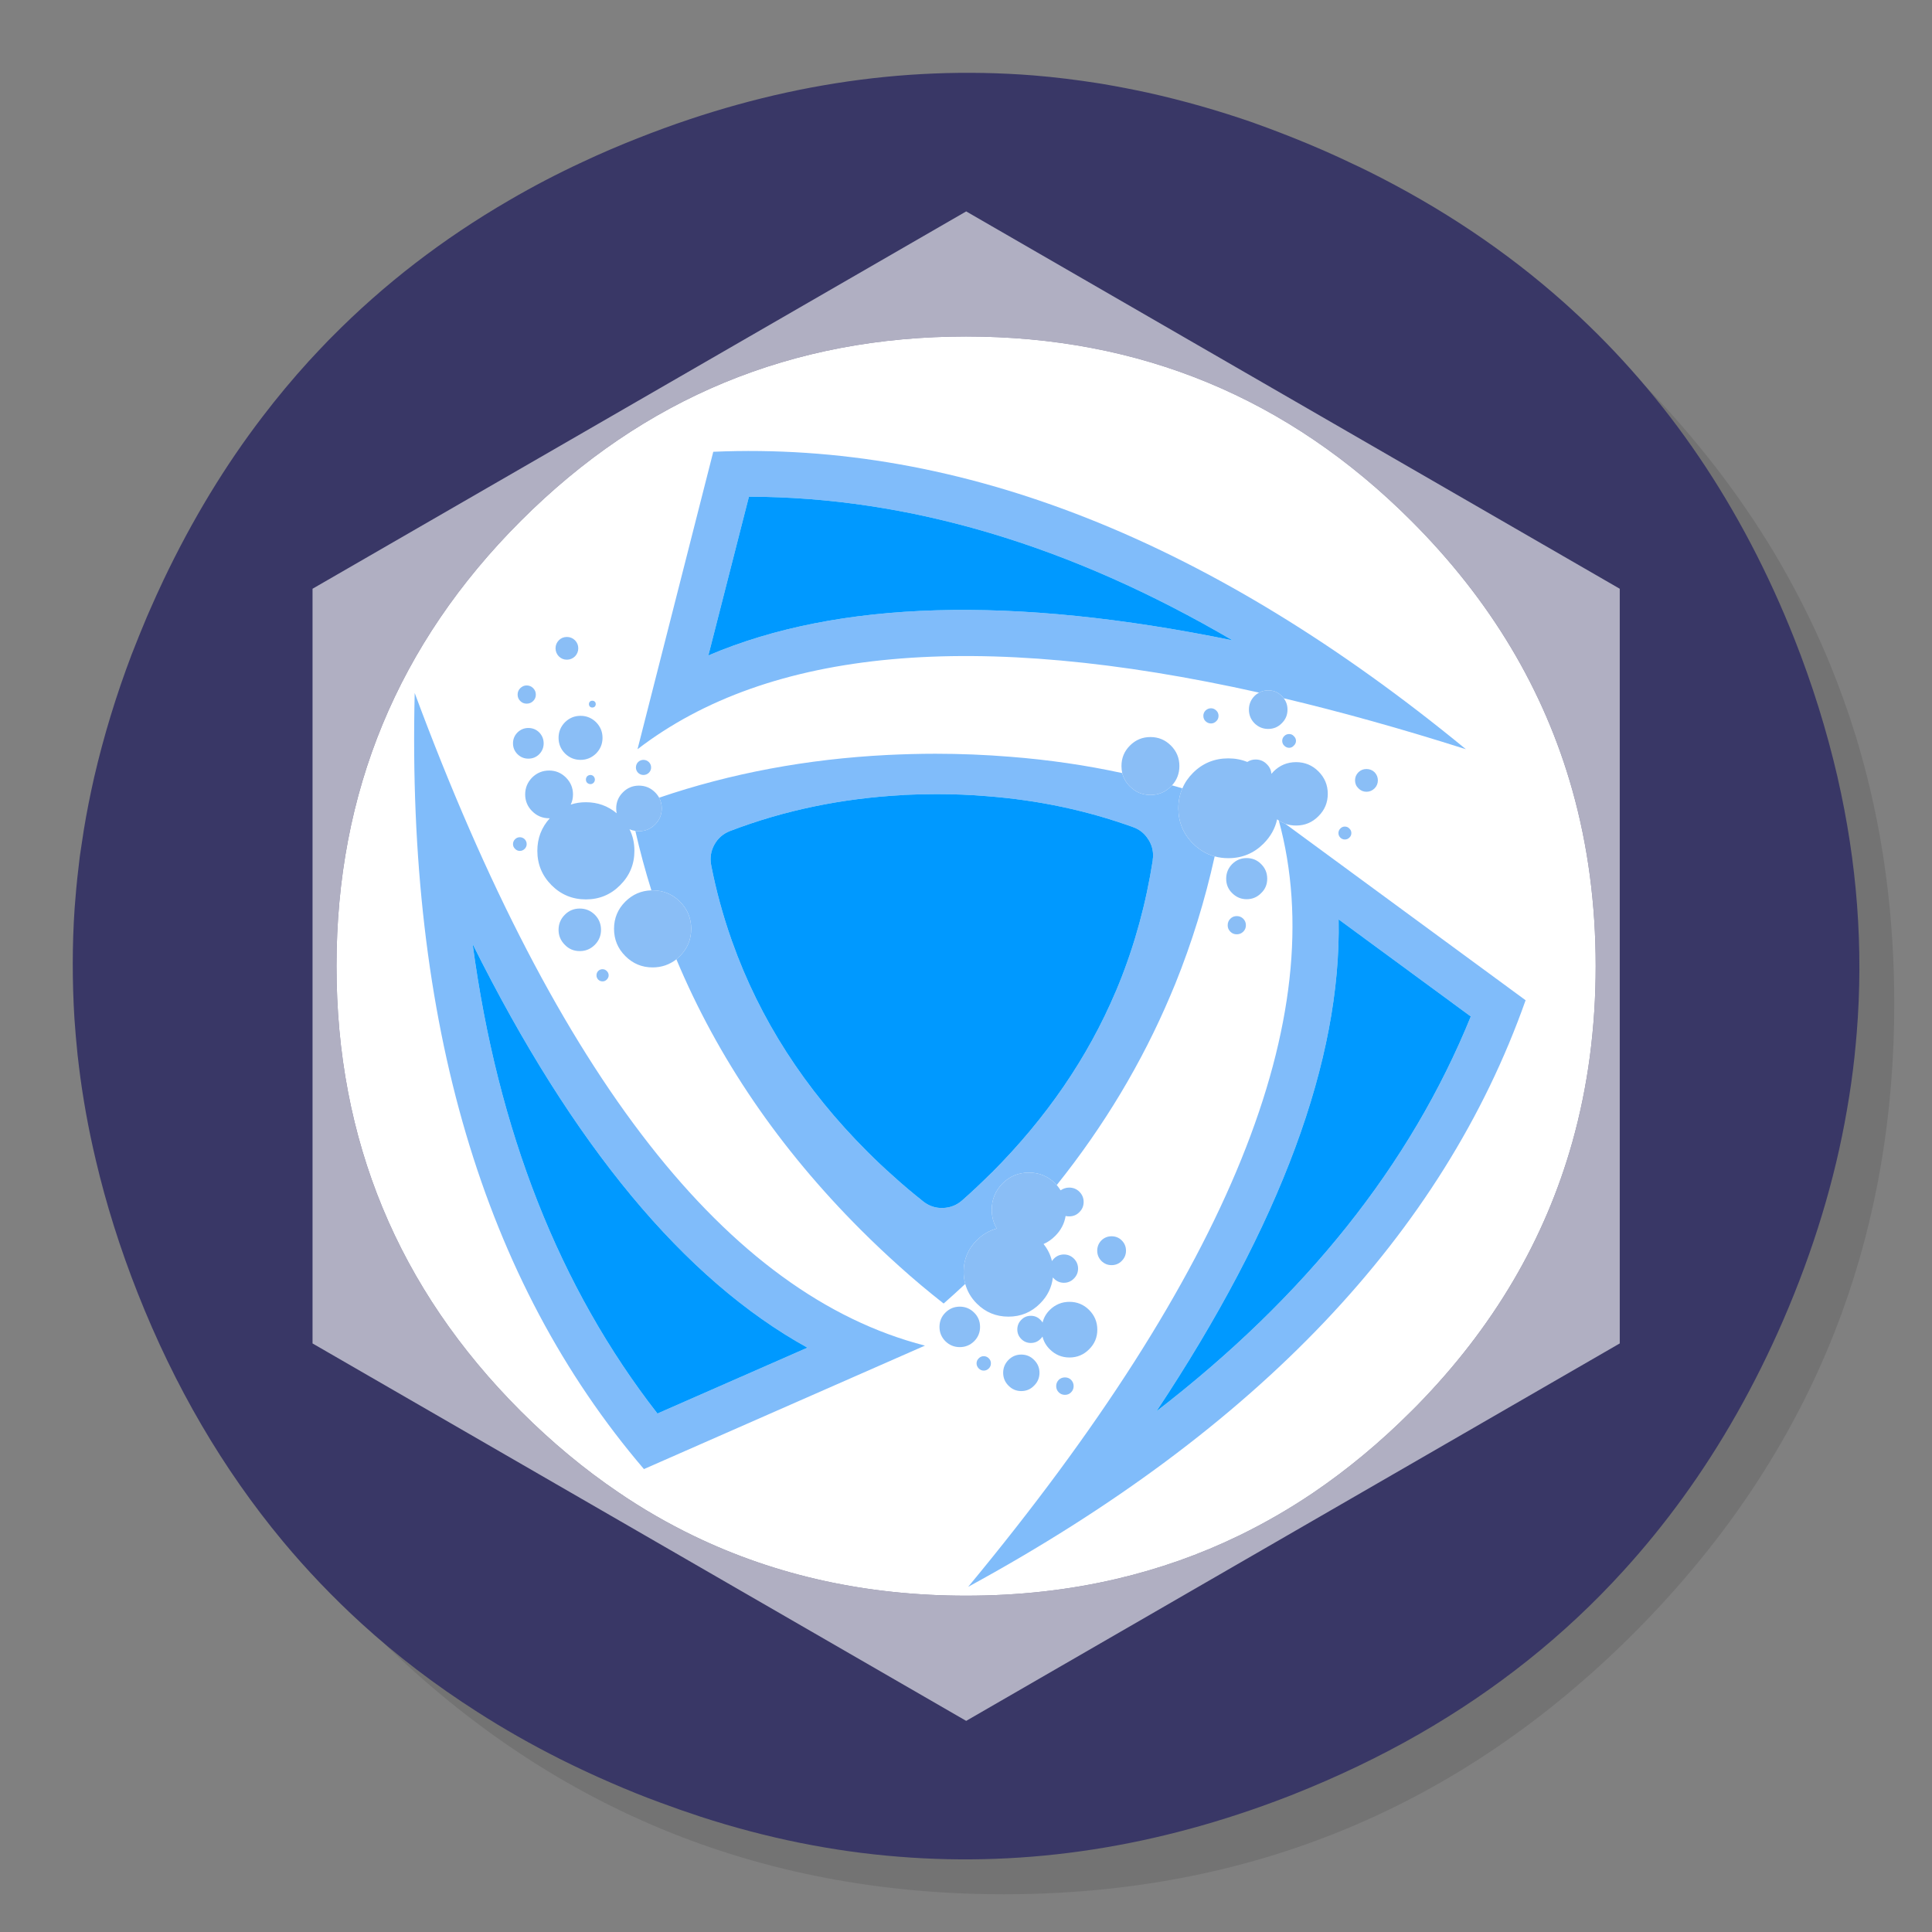 <?xml version="1.0" encoding="utf-8"?>
<!-- Generator: flash2svg, http://dissentgraphics.com/tools/flash2svg -->
<svg xmlns:xlink="http://www.w3.org/1999/xlink" id="Heroes-Of-The-Storm" image-rendering="optimizeSpeed" baseProfile="basic" version="1.1" style="background-color:#ffffff" x="0px" y="0px" width="1024px" height="1024px" viewBox="0 0 1024 1024" enable-background="new 0 0 1024 1024" xmlns="http://www.w3.org/2000/svg">
  <rect x="0" y="0" width="1024" height="1024" fill="#808080" stroke="none"/>
  <defs transform="matrix(1 0 0 1 0 0) "/>
  <g id="shadow">
    <g id="shape">
      <path id="path" fill="#000000" fill-opacity="0.098" d="M969.65,351.3 Q961.05,330.45 950.25,310.45 C946.2,302.9 941.9,295.4 937.35,288.05 917.8,256.35 893.95,226.4 865.8,198.25 773.65,106.1 662.35,60 532,60 401.65,60 290.4,106.1 198.25,198.25 106.1,290.4 60,401.65 60,532 60,662.35 106.1,773.65 198.25,865.8 290.4,957.95 401.65,1004 532,1004 662.35,1004 773.65,957.95 865.8,865.8 916.55,815 953.35,758.4 976.15,696.05 994.7,645.2 1004,590.55 1004,532 1004,487.1 998.55,444.45 987.6,404.05 986.35,399.5 985.05,394.95 983.7,390.45 979.6,377.15 974.9,364.1 969.65,351.3z"/>
    </g>
  </g>
  <g id="Calque.__203">
    <g id="shape2">
      <path id="path1" fill="#393766" fill-opacity="1" d="M832.55,163.6 C831.25,162.45 829.95,161.3 828.9,160.3 798.2,132.95 763.7,109.95 725.25,90.8 725.1,90.75 725,90.7 724.9,90.65 721.8,89.1 718.8,87.65 716.25,86.5 711.35,84.15 707,82.15 702.65,80.25 701.55,79.8 700.75,79.4 699.9,79.05 690.45,74.95 681,71.2 672,67.85 669.65,67 667.5,66.2 665.4,65.45 665.05,65.3 664.7,65.2 664.35,65.05 645.8,58.6 627.15,53.3 608.5,49.15 600.6,47.45 592.7,45.9 585,44.6 584.05,44.4 583.05,44.3 582.3,44.15 570.65,42.3 559.1,40.9 547.55,39.95 477.75,34.5 408.35,45.5 338.7,73 328.5,77 318.55,81.25 309.1,85.7 295.4,92.05 282.4,98.85 269.9,106.15 234.8,126.5 203.45,150.65 175.8,178.65 175.25,179.2 174.65,179.8 174.1,180.35 170.55,184.05 167,187.8 163.55,191.55 155.15,200.8 147.05,210.5 139.3,220.65 119.25,246.8 101.75,275.75 86.7,307.35 84.1,312.85 81.55,318.45 79.05,324.2 78.8,324.8 78.5,325.45 78.25,326.05 78.1,326.35 78,326.65 77.85,326.95 75.05,333.55 72.4,340.2 69.75,346.95 61.65,368.3 55.05,389.85 49.95,411.8 47.85,421.05 45.95,430.5 44.4,440 43.7,444.4 43,449.15 42.3,453.9 41.4,461.25 40.55,468.75 39.95,476.5 39.85,477.95 39.7,479.65 39.55,481.45 38.25,500.75 38.25,520.15 39.45,539.85 39.9,546.25 40.45,552.75 41.15,559.45 41.2,559.85 41.25,560.25 41.3,560.6 41.45,562.15 41.65,563.75 41.85,565.3 43.85,581.7 46.8,598.15 50.8,615 56.25,638.15 63.65,661.75 73,685.4 92.55,734.85 118.05,778.55 149.9,816.9 162.6,832.15 176.6,846.8 191.6,860.5 210.35,877.6 230.95,893.3 253.15,907.45 267,916.35 281.45,924.55 296.9,932.35 305.6,936.7 314.75,941 324.15,945.05 332.75,948.8 341.3,952.25 350.05,955.45 357.05,958.05 364.05,960.5 371.35,962.9 406.15,974.2 441.3,981.35 476.5,984.1 544.85,989.6 613.35,979 682.35,952.3 683.3,951.9 684.35,951.5 685.4,951.1 708.85,941.8 731.05,931.2 752,919.2 793.3,895.5 829.6,866.55 860.5,832.5 871.7,820.2 882.2,807.25 891.95,793.8 Q922.75,751.3 945.05,699.95 C961.25,662.6 972.6,625.1 978.9,588.4 980.6,578.75 981.9,569.5 982.9,560.3 983.35,555.85 983.75,551.7 984.1,547.55 987.75,502.5 984.35,457.35 973.95,412.05 973.9,411.9 973.9,411.7 973.85,411.55 968.15,387 960.6,362.8 951.1,338.7 923.4,268.75 883.85,210.3 832.55,163.6z"/>
    </g>
  </g>
  <g id="Calque.__204">
    <g id="shape4">
      <path id="path2" fill="#FFFFFF" fill-opacity="0.6" d="M858.5,712.05 L858.5,312.05 512.1,112.05 165.65,312.05 165.65,712.05 512.1,912.1 858.5,712.05z M845.75,512.05 C845.75,544.9 841.6,576 833.35,605.4 818.8,657.2 791.4,703.7 751.15,744.85 750.1,745.9 749.05,746.95 748,748 731.5,764.5 714.15,778.9 695.95,791.25 683.3,799.8 670.25,807.3 656.8,813.85 636.1,823.9 614.45,831.55 591.8,836.85 566.45,842.8 539.85,845.75 512.05,845.75 459.6,845.75 411.55,835.2 367.9,814.15 354,807.45 340.55,799.7 327.6,790.85 309.55,778.6 292.4,764.35 276.05,748 210.9,682.85 178.35,604.2 178.35,512.05 178.35,419.9 210.9,341.2 276.05,276.05 341.2,210.9 419.9,178.35 512.05,178.35 604.2,178.35 682.85,210.9 748,276.05 789.95,318 818.4,365.55 833.35,418.7 Q845.75,462.8 845.75,512.05z"/>
      <path id="path3" fill="#FFFFFF" fill-opacity="1" d="M845.75,512.05 Q845.75,462.8 833.35,418.7 C818.4,365.55 789.95,318 748,276.05 682.85,210.9 604.2,178.35 512.05,178.35 419.9,178.35 341.2,210.9 276.05,276.05 210.9,341.2 178.35,419.9 178.35,512.05 178.35,604.2 210.9,682.85 276.05,748 292.4,764.35 309.55,778.6 327.6,790.85 340.55,799.7 354,807.45 367.9,814.15 411.55,835.2 459.6,845.75 512.05,845.75 539.85,845.75 566.45,842.8 591.8,836.85 614.45,831.55 636.1,823.9 656.8,813.85 670.25,807.3 683.3,799.8 695.95,791.25 714.15,778.9 731.5,764.5 748,748 749.05,746.95 750.1,745.9 751.15,744.85 791.4,703.7 818.8,657.2 833.35,605.4 841.6,576 845.75,544.9 845.75,512.05z"/>
    </g>
  </g>
  <g id="Calque.__205">
    <g id="shape9">
      <path id="path6" fill="#80BCFA" fill-opacity="1" d="M672.15,365.9 C675,365.9 677.4,366.9 679.35,368.9 679.75,369.3 680.1,369.7 680.4,370.1 710.95,377.35 743.15,386.35 776.95,397.1 642.15,286.3 509.2,233.75 378.05,239.45 L337.9,397.1 C407.6,343.55 517.4,333.55 667.35,367.1 668.8,366.3 670.4,365.9 672.15,365.9z M396.95,263.25 C481.55,263.45 567,288.85 653.3,339.4 536.65,315.5 444.05,318.15 375.45,347.4 L396.95,263.25z M681.2,436.6 C680,436.15 678.85,435.6 677.8,434.9 706.15,538.95 651.3,674.3 513.15,841.05 666.4,757.55 764.85,653.9 808.6,530.15 L681.2,436.6z M779.55,538.75 C747.7,617.2 692.15,686.95 612.95,748 678.8,648.75 710.95,561.85 709.5,487.3 L779.55,538.75z M624.55,428.4 C624.55,424.6 625.25,421.1 626.7,417.85 625,417.35 623.1,416.75 621.2,416.25 621,416.45 620.8,416.65 620.6,416.85 617.6,419.85 614,421.35 609.75,421.35 605.5,421.35 601.9,419.85 598.9,416.85 596.8,414.75 595.45,412.4 594.8,409.75 575.7,405.6 555.85,402.7 535.4,401.1 522.4,400.05 509.15,399.5 495.8,399.5 487.25,399.5 478.75,399.75 470.35,400.15 427.8,402.3 387.5,409.8 349.35,422.8 350.3,424.5 350.75,426.4 350.75,428.5 350.75,431.8 349.55,434.65 347.2,437 344.85,439.35 342,440.55 338.65,440.55 338,440.55 337.4,440.5 336.75,440.4 Q340.4,456.4 345.25,471.9 C345.45,471.9 345.65,471.9 345.9,471.9 351.55,471.9 356.35,473.9 360.35,477.85 364.35,481.85 366.35,486.65 366.35,492.3 366.35,497.95 364.35,502.75 360.35,506.75 359.75,507.35 359.15,507.9 358.5,508.45 380.45,560.85 413,608.6 456.25,651.85 462.95,658.55 469.75,664.95 476.7,671.2 484.35,678.1 492.2,684.65 500.15,690.9 504.05,687.5 507.9,683.95 511.6,680.5 511.05,678.5 510.75,676.35 510.75,674.1 510.75,667.55 513.05,662 517.7,657.35 520.85,654.25 524.35,652.2 528.3,651.15 526.55,648.2 525.65,644.9 525.65,641.2 525.65,635.75 527.55,631.1 531.4,627.2 535.25,623.4 539.9,621.5 545.35,621.5 550.8,621.5 555.4,623.4 559.25,627.2 559.55,627.5 559.85,627.8 560.1,628.1 585.15,596.8 605.25,563.25 620.3,527.7 621.15,525.65 622.05,523.6 622.9,521.5 631.7,499.7 638.65,477.2 643.8,453.9 639.5,452.75 635.65,450.45 632.3,447.1 627.15,441.95 624.55,435.7 624.55,428.4z M608.85,445.2 C610.85,448.55 611.55,452.1 610.95,455.9 L611,455.9 C607.45,478.7 601.5,500.55 593.1,521.35 L593.05,521.45 C593,521.5 593,521.55 593,521.6 592.5,522.85 592,524.1 591.45,525.35 L591.4,525.4 591.4,525.45 C591.35,525.5 591.35,525.55 591.35,525.55 576.55,560.5 554.65,592.45 525.7,621.5 L525.65,621.5 C520.5,626.6 515.3,631.55 509.95,636.25 507.05,638.8 503.7,640.1 499.85,640.25 495.95,640.4 492.5,639.25 489.45,636.9 L489.4,636.85 C484.05,632.6 478.7,628.15 473.55,623.45 468.85,619.3 464.3,615 459.75,610.45 426.45,577.2 402.6,540.05 388.05,499.05 L387.95,498.8 C387.8,498.5 387.75,498.25 387.7,498.05 387.6,497.85 387.55,497.65 387.5,497.5 383.1,484.95 379.55,471.95 376.95,458.65 L376.95,458.6 C376.2,454.75 376.75,451.1 378.65,447.65 380.5,444.3 383.3,441.85 386.95,440.45 415.55,429.5 446.1,423.15 478.55,421.4 478.85,421.35 479.1,421.35 479.4,421.3 485.05,421.05 490.8,420.9 496.5,420.9 505.55,420.9 514.45,421.25 523.25,422 550.35,424.1 576.05,429.55 600.45,438.35 604.05,439.6 606.85,441.9 608.8,445.2 L608.85,445.2z M341.3,778.65 L490.25,713.2 C385.55,686.3 295.4,571 219.8,367.3 215.55,541.75 256.05,678.9 341.3,778.65z M348.45,749.2 C296.45,682.45 263.8,599.5 250.5,500.35 303.55,606.95 362.7,678.25 427.95,714.3 L348.45,749.2z"/>
      <path id="path7" fill="#0099FF" fill-opacity="1" d="M396.95,263.25 L375.45,347.4 C444.05,318.15 536.65,315.5 653.3,339.4 567,288.85 481.55,263.45 396.95,263.25z"/>
      <path id="path10" fill="#8ABEF6" fill-opacity="1" d="M679.35,368.9 C677.4,366.9 675,365.9 672.15,365.9 670.4,365.9 668.8,366.3 667.35,367.1 666.5,367.55 665.65,368.15 664.9,368.9 662.95,370.9 661.95,373.3 661.95,376.1 661.95,378.95 662.95,381.35 664.9,383.35 666.95,385.35 669.35,386.35 672.15,386.35 675,386.35 677.4,385.35 679.35,383.35 681.4,381.35 682.4,378.95 682.4,376.1 682.4,373.85 681.75,371.85 680.4,370.1 680.1,369.7 679.75,369.3 679.35,368.9z M679.6,392.65 C679.6,393.65 679.95,394.5 680.65,395.2 681.4,395.95 682.3,396.35 683.25,396.35 684.25,396.35 685.1,395.95 685.75,395.2 686.5,394.5 686.9,393.65 686.9,392.65 686.9,391.7 686.5,390.85 685.75,390.15 685.1,389.4 684.25,389.05 683.25,389.05 682.3,389.05 681.4,389.4 680.65,390.15 679.95,390.85 679.6,391.7 679.6,392.65z M724.25,419.65 C725.9,419.65 727.35,419.05 728.55,417.85 729.7,416.7 730.3,415.25 730.3,413.6 730.3,411.95 729.7,410.5 728.55,409.3 727.35,408.15 725.9,407.6 724.25,407.6 722.6,407.6 721.2,408.15 720,409.3 718.8,410.5 718.2,411.95 718.2,413.6 718.2,415.25 718.8,416.7 720,417.85 721.2,419.05 722.6,419.65 724.25,419.65z M703.75,420.75 C703.75,416.1 702.1,412.15 698.8,408.85 695.55,405.6 691.6,403.95 686.95,403.95 682.3,403.95 678.35,405.6 675.05,408.85 674.65,409.3 674.25,409.7 673.9,410.15 673.7,408.15 672.9,406.45 671.45,405.05 669.85,403.4 667.85,402.55 665.5,402.55 663.85,402.55 662.4,403 661.1,403.85 658,402.6 654.65,401.95 651.05,401.95 643.7,401.95 637.45,404.5 632.3,409.65 629.85,412.1 627.95,414.85 626.7,417.85 625.25,421.1 624.55,424.6 624.55,428.4 624.55,435.7 627.15,441.95 632.3,447.1 635.65,450.45 639.5,452.75 643.8,453.9 646.05,454.55 648.5,454.85 651.05,454.85 658.4,454.85 664.6,452.25 669.75,447.1 673.45,443.35 675.85,439.1 676.9,434.25 677.2,434.5 677.5,434.7 677.8,434.9 678.85,435.6 680,436.15 681.2,436.6 683,437.25 684.9,437.55 686.95,437.55 691.6,437.55 695.55,435.9 698.8,432.6 702.1,429.35 703.75,425.4 703.75,420.75z M620.6,395.15 C617.6,392.15 614,390.65 609.75,390.65 605.5,390.65 601.9,392.15 598.9,395.15 595.9,398.15 594.4,401.75 594.4,406 594.4,407.3 594.55,408.55 594.8,409.75 595.45,412.4 596.8,414.75 598.9,416.85 601.9,419.85 605.5,421.35 609.75,421.35 614,421.35 617.6,419.85 620.6,416.85 620.8,416.65 621,416.45 621.2,416.25 623.8,413.4 625.1,409.95 625.1,406 625.1,401.75 623.6,398.15 620.6,395.15z M299.95,412.1 C297.5,409.65 294.5,408.4 291.05,408.4 287.55,408.4 284.55,409.65 282.05,412.1 279.6,414.6 278.35,417.6 278.35,421.05 278.35,424.5 279.6,427.5 282.05,429.95 284.55,432.45 287.55,433.7 291.05,433.7 291.15,433.7 291.25,433.7 291.4,433.7 287,438.55 284.8,444.3 284.8,450.95 284.8,458.05 287.3,464.1 292.3,469.15 297.35,474.2 303.4,476.7 310.55,476.7 317.65,476.7 323.7,474.2 328.7,469.15 333.75,464.1 336.25,458.05 336.25,450.95 336.25,446.75 335.4,442.95 333.65,439.5 334.6,439.95 335.65,440.25 336.75,440.4 337.4,440.5 338,440.55 338.65,440.55 342,440.55 344.85,439.35 347.2,437 349.55,434.65 350.75,431.8 350.75,428.5 350.75,426.4 350.3,424.5 349.35,422.8 348.8,421.75 348.05,420.8 347.2,419.95 344.85,417.6 342,416.4 338.65,416.4 335.3,416.4 332.5,417.6 330.15,419.95 327.8,422.3 326.6,425.15 326.6,428.5 326.6,429.35 326.7,430.2 326.85,431.05 322.2,427.15 316.75,425.2 310.55,425.2 307.7,425.2 305,425.6 302.5,426.45 303.3,424.8 303.7,423 303.7,421.05 303.7,417.6 302.45,414.6 299.95,412.1z M331.45,477.85 C327.45,481.85 325.45,486.65 325.45,492.3 325.45,497.95 327.45,502.75 331.45,506.75 335.45,510.75 340.25,512.75 345.9,512.75 350.65,512.75 354.85,511.3 358.5,508.45 359.15,507.9 359.75,507.35 360.35,506.75 364.35,502.75 366.35,497.95 366.35,492.3 366.35,486.65 364.35,481.85 360.35,477.85 356.35,473.9 351.55,471.9 345.9,471.9 345.65,471.9 345.45,471.9 345.25,471.9 339.9,472.05 335.3,474.05 331.45,477.85z M574.35,637.05 C574.35,634.95 573.6,633.15 572.1,631.65 570.65,630.2 568.85,629.45 566.7,629.45 565.05,629.45 563.5,629.95 562.15,630.9 561.55,629.95 560.85,629 560.1,628.1 559.85,627.8 559.55,627.5 559.25,627.2 555.4,623.4 550.8,621.5 545.35,621.5 539.9,621.5 535.25,623.4 531.4,627.2 527.55,631.1 525.65,635.75 525.65,641.2 525.65,644.9 526.55,648.2 528.3,651.15 524.35,652.2 520.85,654.25 517.7,657.35 513.05,662 510.75,667.55 510.75,674.1 510.75,676.35 511.05,678.5 511.6,680.5 512.65,684.35 514.65,687.85 517.7,690.9 522.35,695.55 527.95,697.85 534.5,697.85 541.05,697.85 546.6,695.55 551.25,690.9 555.2,686.95 557.45,682.35 558.05,677.05 558.2,677.25 558.35,677.45 558.6,677.65 560.05,679.15 561.85,679.9 563.9,679.9 565.95,679.9 567.75,679.15 569.2,677.65 570.65,676.2 571.4,674.45 571.4,672.4 571.4,670.35 570.65,668.55 569.2,667.1 567.75,665.65 565.95,664.9 563.9,664.9 561.85,664.9 560.05,665.65 558.6,667.1 558.2,667.5 557.85,667.95 557.55,668.4 556.8,665.1 555.3,662.1 553.1,659.35 555.35,658.4 557.4,656.95 559.25,655.1 562.3,652.05 564.15,648.55 564.8,644.5 565.4,644.65 566.05,644.7 566.7,644.7 568.85,644.7 570.65,643.95 572.1,642.45 573.6,641 574.35,639.2 574.35,637.05z M715.2,439.15 C714.55,438.45 713.75,438.1 712.8,438.1 711.85,438.1 711.05,438.45 710.4,439.15 709.75,439.8 709.4,440.6 709.4,441.55 709.4,442.5 709.75,443.3 710.4,443.95 711.05,444.6 711.85,444.95 712.8,444.95 713.75,444.95 714.55,444.6 715.2,443.95 715.9,443.3 716.25,442.5 716.25,441.55 716.25,440.6 715.9,439.8 715.2,439.15z M671.65,465.75 C671.65,462.7 670.6,460.15 668.45,458 666.35,455.85 663.8,454.8 660.75,454.8 657.75,454.8 655.2,455.85 653.05,458 650.95,460.15 649.9,462.7 649.9,465.75 649.9,468.75 650.95,471.3 653.05,473.35 655.2,475.5 657.75,476.6 660.75,476.6 663.8,476.6 666.35,475.5 668.45,473.35 670.6,471.3 671.65,468.75 671.65,465.75z M660.35,490.4 C660.35,489.05 659.9,487.9 658.95,486.95 658,486 656.85,485.55 655.5,485.55 654.15,485.55 653.05,486 652.1,486.95 651.15,487.9 650.7,489.05 650.7,490.4 650.7,491.75 651.15,492.85 652.1,493.8 653.05,494.75 654.15,495.2 655.5,495.2 656.85,495.2 658,494.75 658.95,493.8 659.9,492.85 660.35,491.75 660.35,490.4z M638.95,376.6 C638.2,377.35 637.8,378.3 637.8,379.4 637.8,380.55 638.2,381.5 638.95,382.25 639.8,383.05 640.75,383.45 641.85,383.45 642.9,383.45 643.85,383.05 644.65,382.25 645.45,381.5 645.85,380.55 645.85,379.4 645.85,378.3 645.45,377.35 644.65,376.6 643.85,375.8 642.9,375.4 641.85,375.4 640.75,375.4 639.8,375.8 638.95,376.6z M296.2,339.35 C295.05,340.55 294.45,341.95 294.45,343.6 294.45,345.25 295.05,346.7 296.2,347.9 297.35,349.05 298.8,349.65 300.45,349.65 302.1,349.65 303.55,349.05 304.75,347.9 305.9,346.7 306.5,345.25 306.5,343.6 306.5,341.95 305.9,340.55 304.75,339.35 303.55,338.2 302.1,337.6 300.45,337.6 298.8,337.6 297.35,338.2 296.2,339.35z M274.3,388.2 C272.7,389.8 271.9,391.75 271.9,394 271.9,396.25 272.7,398.15 274.3,399.75 275.9,401.3 277.8,402.1 280.05,402.1 282.3,402.1 284.25,401.3 285.8,399.75 287.35,398.15 288.15,396.25 288.15,394 288.15,391.75 287.35,389.8 285.8,388.2 284.25,386.65 282.3,385.85 280.05,385.85 277.8,385.85 275.9,386.65 274.3,388.2z M275.75,364.75 C274.8,365.7 274.35,366.85 274.35,368.15 274.35,369.5 274.8,370.6 275.75,371.55 276.7,372.5 277.8,372.95 279.15,372.95 280.5,372.95 281.65,372.5 282.6,371.55 283.55,370.6 284,369.5 284,368.15 284,366.85 283.55,365.7 282.6,364.75 281.65,363.8 280.5,363.3 279.15,363.3 277.8,363.3 276.7,363.8 275.75,364.75z M299.45,382.8 C297.2,385.1 296.05,387.85 296.05,391.05 296.05,394.3 297.2,397.05 299.45,399.35 301.75,401.6 304.5,402.75 307.7,402.75 310.9,402.75 313.65,401.6 315.95,399.35 318.2,397.05 319.35,394.3 319.35,391.05 319.35,387.85 318.2,385.1 315.95,382.8 313.65,380.55 310.9,379.4 307.7,379.4 304.5,379.4 301.75,380.55 299.45,382.8z M315.25,374.5 C315.6,374.15 315.75,373.7 315.75,373.2 315.75,372.65 315.6,372.25 315.25,371.9 314.9,371.55 314.45,371.4 313.9,371.4 313.4,371.4 313,371.55 312.65,371.9 312.3,372.25 312.15,372.65 312.15,373.2 312.15,373.7 312.3,374.15 312.65,374.5 313,374.85 313.4,375 313.9,375 314.45,375 314.9,374.85 315.25,374.5z M311.2,414.9 C311.7,415.35 312.3,415.6 312.95,415.6 313.6,415.6 314.15,415.35 314.6,414.9 315.05,414.45 315.3,413.85 315.3,413.2 315.3,412.55 315.05,411.95 314.6,411.45 314.15,411 313.6,410.75 312.95,410.75 312.3,410.75 311.7,411 311.2,411.45 310.75,411.95 310.55,412.55 310.55,413.2 310.55,413.85 310.75,414.45 311.2,414.9z M275.5,443.75 C274.55,443.75 273.7,444.1 273,444.8 272.25,445.55 271.9,446.4 271.9,447.4 271.9,448.35 272.25,449.2 273,449.9 273.7,450.65 274.55,451 275.5,451 276.5,451 277.35,450.65 278.1,449.9 278.8,449.2 279.15,448.35 279.15,447.4 279.15,446.4 278.8,445.55 278.1,444.8 277.35,444.1 276.5,443.75 275.5,443.75z M318.55,492.85 C318.55,489.7 317.45,487.05 315.3,484.85 313.05,482.65 310.4,481.55 307.3,481.55 304.15,481.55 301.5,482.65 299.35,484.85 297.15,487.05 296.05,489.7 296.05,492.85 296.05,495.9 297.15,498.55 299.35,500.75 301.5,503 304.15,504.1 307.3,504.1 310.4,504.1 313.05,503 315.3,500.75 317.45,498.55 318.55,495.9 318.55,492.85z M319.35,513.7 C318.5,513.7 317.7,514 317.05,514.65 316.45,515.3 316.15,516.05 316.15,516.95 316.15,517.8 316.45,518.55 317.05,519.2 317.7,519.85 318.5,520.15 319.35,520.15 320.2,520.15 320.95,519.85 321.6,519.2 322.25,518.55 322.6,517.8 322.6,516.95 322.6,516.05 322.25,515.3 321.6,514.65 320.95,514 320.2,513.7 319.35,513.7z M341.05,402.75 C339.95,402.75 339,403.15 338.2,403.9 337.45,404.7 337.05,405.65 337.05,406.8 337.05,407.85 337.45,408.8 338.2,409.6 339,410.35 339.95,410.75 341.05,410.75 342.15,410.75 343.1,410.35 343.9,409.6 344.7,408.8 345.1,407.85 345.1,406.8 345.1,405.65 344.7,404.7 343.9,403.9 343.1,403.15 342.15,402.75 341.05,402.75z M594.55,657.45 C593.1,656 591.3,655.25 589.15,655.25 587.05,655.25 585.25,656 583.75,657.45 582.3,658.95 581.55,660.75 581.55,662.9 581.55,665 582.3,666.8 583.75,668.3 585.25,669.8 587.05,670.55 589.15,670.55 591.3,670.55 593.1,669.8 594.55,668.3 596.05,666.8 596.8,665 596.8,662.9 596.8,660.75 596.05,658.95 594.55,657.45z M552.55,708.4 C553.15,710.95 554.45,713.2 556.4,715.15 559.3,718.05 562.8,719.5 566.85,719.5 570.9,719.5 574.4,718.05 577.25,715.15 580.15,712.3 581.6,708.85 581.6,704.75 581.6,700.7 580.15,697.2 577.25,694.3 574.4,691.45 570.9,690 566.85,690 562.8,690 559.3,691.45 556.4,694.3 554.45,696.25 553.2,698.45 552.6,700.95 552.25,700.45 551.9,700 551.45,699.55 550.05,698.1 548.35,697.4 546.35,697.4 544.4,697.4 542.7,698.1 541.3,699.55 539.9,700.95 539.2,702.65 539.2,704.65 539.2,706.6 539.9,708.3 541.3,709.7 542.7,711.1 544.4,711.8 546.35,711.8 548.35,711.8 550.05,711.1 551.45,709.7 551.9,709.3 552.25,708.85 552.55,708.4z M531.7,727.6 C531.7,730.25 532.65,732.55 534.5,734.4 536.4,736.35 538.65,737.3 541.3,737.3 543.95,737.3 546.25,736.35 548.1,734.4 550,732.55 550.95,730.25 550.95,727.6 550.95,724.95 550,722.7 548.1,720.8 546.25,718.9 543.95,717.95 541.3,717.95 538.65,717.95 536.4,718.9 534.5,720.8 532.65,722.7 531.7,724.95 531.7,727.6z M561.15,737.95 C562.05,738.85 563.15,739.3 564.45,739.3 565.75,739.3 566.85,738.85 567.7,737.95 568.6,737.05 569.05,735.95 569.05,734.65 569.05,733.4 568.6,732.3 567.7,731.35 566.85,730.5 565.75,730.05 564.45,730.05 563.15,730.05 562.05,730.5 561.15,731.35 560.25,732.3 559.8,733.4 559.8,734.65 559.8,735.95 560.25,737.05 561.15,737.95z M516.3,710.9 C518.4,708.8 519.45,706.25 519.45,703.3 519.45,700.3 518.4,697.75 516.3,695.7 514.2,693.6 511.65,692.55 508.7,692.55 505.75,692.55 503.2,693.6 501.1,695.7 499,697.75 497.95,700.3 497.95,703.3 497.95,706.25 499,708.8 501.1,710.9 503.2,712.95 505.75,714 508.7,714 511.65,714 514.2,712.95 516.3,710.9z M524.1,725.3 C524.85,724.55 525.2,723.65 525.2,722.6 525.2,721.55 524.85,720.7 524.1,719.95 523.35,719.2 522.45,718.8 521.4,718.8 520.35,718.8 519.5,719.2 518.75,719.95 518,720.7 517.6,721.55 517.6,722.6 517.6,723.65 518,724.55 518.75,725.3 519.5,726.05 520.35,726.45 521.4,726.45 522.45,726.45 523.35,726.05 524.1,725.3z"/>
      <path id="path19" fill="#0099FF" fill-opacity="1" d="M779.55,538.75 L709.5,487.3 C710.95,561.85 678.8,648.75 612.95,748 692.15,686.95 747.7,617.2 779.55,538.75z"/>
      <path id="path28" fill="#0099FF" fill-opacity="1" d="M608.85,445.2 L608.8,445.2 C606.85,441.9 604.05,439.6 600.45,438.35 576.05,429.55 550.35,424.1 523.25,422 514.45,421.25 505.55,420.9 496.5,420.9 490.8,420.9 485.05,421.05 479.4,421.3 479.1,421.35 478.85,421.35 478.55,421.4 446.1,423.15 415.55,429.5 386.95,440.45 383.3,441.85 380.5,444.3 378.65,447.65 376.75,451.1 376.2,454.75 376.95,458.6 L376.95,458.65 C379.55,471.95 383.1,484.95 387.5,497.5 387.55,497.65 387.6,497.85 387.7,498.05 387.75,498.25 387.8,498.5 387.95,498.8 L388.05,499.05 C402.6,540.05 426.45,577.2 459.75,610.45 464.3,615 468.85,619.3 473.55,623.45 478.7,628.15 484.05,632.6 489.4,636.85 L489.45,636.9 C492.5,639.25 495.95,640.4 499.85,640.25 503.7,640.1 507.05,638.8 509.95,636.25 515.3,631.55 520.5,626.6 525.65,621.5 L525.7,621.5 C554.65,592.45 576.55,560.5 591.35,525.55 591.35,525.55 591.35,525.5 591.4,525.45 L591.4,525.4 591.45,525.35 C592,524.1 592.5,522.85 593,521.6 593,521.55 593,521.5 593.05,521.45 L593.1,521.35 C601.5,500.55 607.45,478.7 611,455.9 L610.95,455.9 C611.55,452.1 610.85,448.55 608.85,445.2z"/>
      <path id="path77" fill="#0099FF" fill-opacity="1" d="M348.45,749.2 L427.95,714.3 C362.7,678.25 303.55,606.95 250.5,500.35 263.8,599.5 296.45,682.45 348.45,749.2z"/>
    </g>
  </g>
</svg>